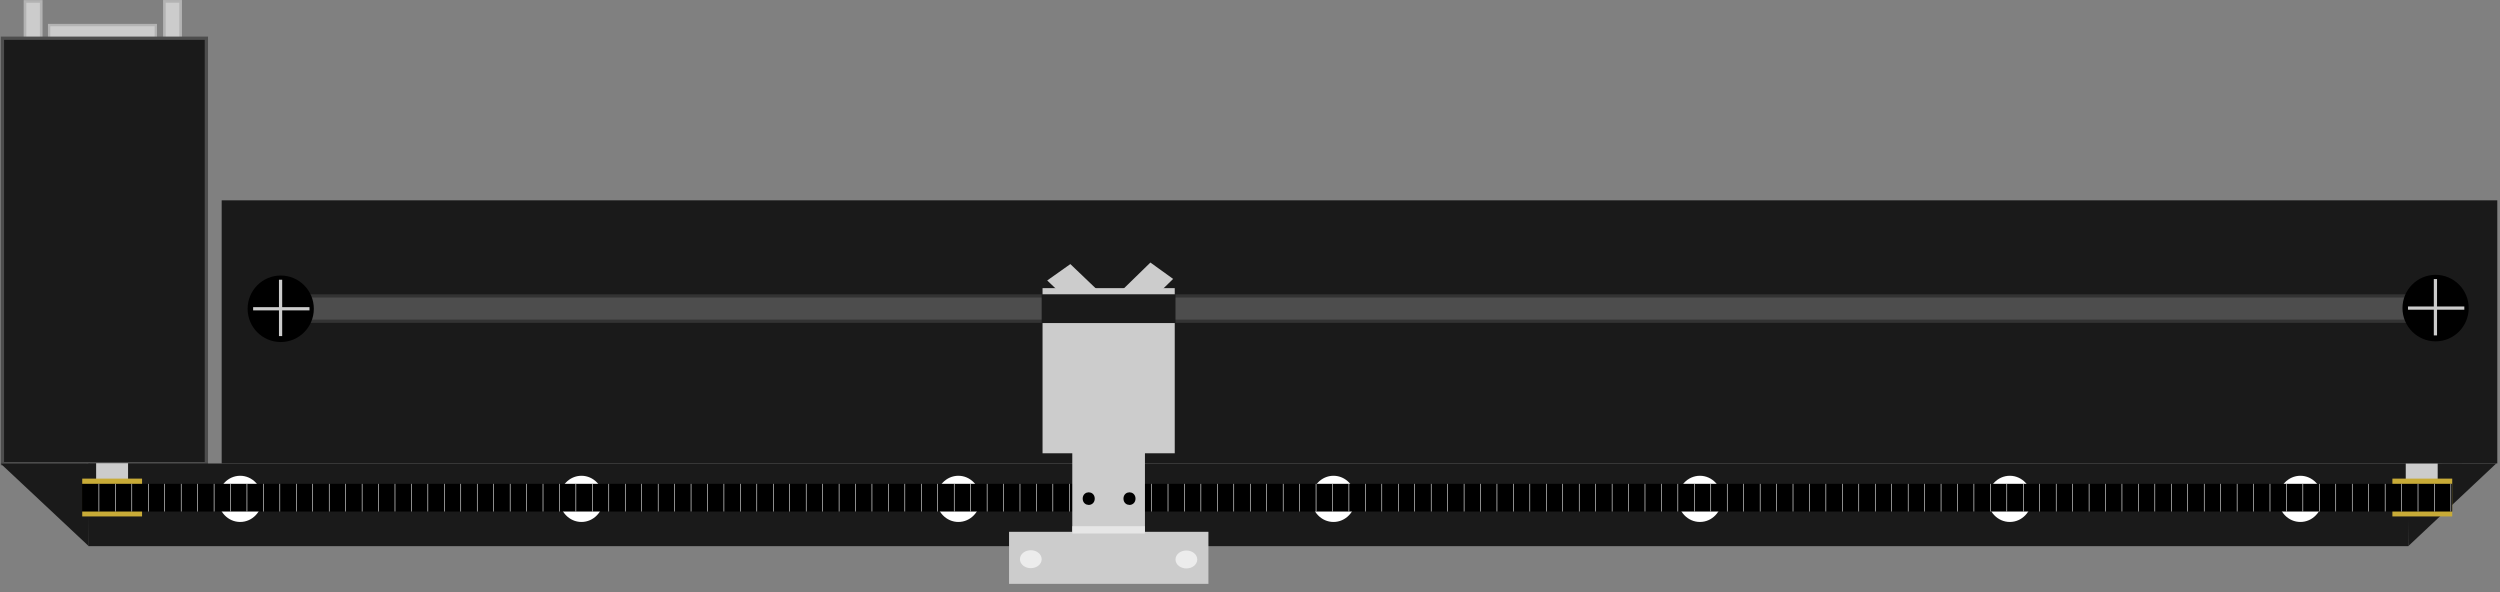 <?xml version="1.0" encoding="UTF-8" standalone="no"?>
<!-- Created with Inkscape (http://www.inkscape.org/) -->

<svg
   xmlns:dc="http://purl.org/dc/elements/1.1/"
   xmlns:cc="http://creativecommons.org/ns#"
   xmlns:rdf="http://www.w3.org/1999/02/22-rdf-syntax-ns#"
   xmlns:svg="http://www.w3.org/2000/svg"
   xmlns="http://www.w3.org/2000/svg"
   xmlns:sodipodi="http://sodipodi.sourceforge.net/DTD/sodipodi-0.dtd"
   xmlns:inkscape="http://www.inkscape.org/namespaces/inkscape"
   width="152mm"
   height="36mm"
   viewBox="0 0 152 36"
   version="1.1"
   id="svg8"
   inkscape:version="0.92.4 (5da689c313, 2019-01-14)"
   sodipodi:docname="motorized_pot.svg">
  <rect x="0" y="0" width="152" height="36" fill="#808080" stroke="none"/>
  <defs
     id="defs2" />
  <sodipodi:namedview
     id="base"
     pagecolor="#ffffff"
     bordercolor="#666666"
     borderopacity="1.0"
     inkscape:pageopacity="0.0"
     inkscape:pageshadow="2"
     inkscape:zoom="4"
     inkscape:cx="190.57431"
     inkscape:cy="69.436768"
     inkscape:document-units="mm"
     inkscape:current-layer="layer1"
     showgrid="false"
     inkscape:window-width="1920"
     inkscape:window-height="1017"
     inkscape:window-x="-8"
     inkscape:window-y="-8"
     inkscape:window-maximized="1" />
  <g
     inkscape:label="Layer 1"
     inkscape:groupmode="layer"
     id="layer1"
     transform="translate(0,-261)"
     style="display:inline">
    <rect
       style="opacity:0;fill:#241c1c;stroke-width:0.265"
       id="rect10"
       width="21.248"
       height="28.731"
       x="1.47"
       y="262.656" />
    <rect
       style="opacity:1;fill:#cccccc;stroke:#b3b3b3;stroke-width:0.143;stroke-miterlimit:4;stroke-dasharray:none"
       id="rect5643"
       width="6.486"
       height="0.97"
       x="2.987"
       y="262.524" />
    <rect
       style="opacity:1;fill:#cccccc;stroke:#b3b3b3;stroke-width:0.162;stroke-miterlimit:4;stroke-dasharray:none"
       id="rect5617"
       width="0.986"
       height="2.496"
       x="1.52"
       y="261.087" />
    <rect
       style="display:inline;opacity:1;fill:#cccccc;stroke:#b3b3b3;stroke-width:0.162;stroke-miterlimit:4;stroke-dasharray:none"
       id="rect5617-6"
       width="0.986"
       height="2.512"
       x="9.996"
       y="261.084" />
    <rect
       style="opacity:1;fill:#1a1a1a;stroke-width:0.2;stroke:#4d4d4d;stroke-miterlimit:4;stroke-dasharray:none"
       id="rect12"
       width="12.4"
       height="25.867"
       x="0.147"
       y="263.324" />
    <path
       style="opacity:1;fill:#1a1a1a;stroke-width:0.015"
       d="m 2.715,291.694 -2.673,-2.505 2.699,-0.003 c 1.485,-0.002 2.702,-6.4e-4 2.706,0.003 0.005,0.006 -0.045,4.334 -0.057,4.871 l -0.003,0.139 z"
       id="path4526"
       inkscape:connector-curvature="0" />
    <rect
       style="opacity:1;fill:#1a1a1a;stroke:#1a1a1a;stroke-width:0.442"
       id="rect4528"
       width="140.615"
       height="4.583"
       x="5.597"
       y="289.402" />
    <path
       style="display:inline;opacity:1;fill:#1a1a1a;stroke-width:0.015"
       d="m 149.097,291.692 2.671,-2.509 -2.697,-0.003 c -1.484,-0.002 -2.7,-6.5e-4 -2.704,0.003 -0.005,0.006 0.045,4.341 0.057,4.879 l 0.003,0.139 z"
       id="path4526-8"
       inkscape:connector-curvature="0" />
    <rect
       style="display:inline;opacity:1;fill:#cccccc;stroke:#cccccc;stroke-width:0.142"
       id="rect4670-4-2"
       width="1.799"
       height="0.996"
       x="146.341"
       y="289.233" />
    <rect
       style="display:inline;opacity:1;fill:#c8ab37;stroke:#c8ab37;stroke-width:0.277"
       id="rect4670-2"
       width="3.361"
       height="2.023"
       x="145.596"
       y="290.238" />
    <rect
       style="opacity:1;fill:#1a1a1a;stroke:#1a1a1a;stroke-width:1.309"
       id="rect4575"
       width="137.048"
       height="14.688"
       x="14.133"
       y="273.834" />
    <ellipse
       style="opacity:1;fill:#ffffff;stroke:#1a1a1a;stroke-width:0.265"
       id="path4577"
       cx="14.602"
       cy="291.331"
       rx="1.47"
       ry="1.537" />
    <ellipse
       style="display:inline;opacity:1;fill:#ffffff;stroke:#1a1a1a;stroke-width:0.265"
       id="path4577-6"
       cx="35.353"
       cy="291.331"
       rx="1.47"
       ry="1.537" />
    <ellipse
       style="display:inline;opacity:1;fill:#ffffff;stroke:#1a1a1a;stroke-width:0.265"
       id="path4577-6-4"
       cx="58.269"
       cy="291.331"
       rx="1.47"
       ry="1.537" />
    <ellipse
       style="display:inline;opacity:1;fill:#ffffff;stroke:#1a1a1a;stroke-width:0.265"
       id="path4577-6-8"
       cx="122.197"
       cy="291.331"
       rx="1.47"
       ry="1.537" />
    <ellipse
       style="display:inline;opacity:1;fill:#ffffff;stroke:#1a1a1a;stroke-width:0.265"
       id="path4577-6-8-4"
       cx="103.355"
       cy="291.331"
       rx="1.47"
       ry="1.537" />
    <ellipse
       style="display:inline;opacity:1;fill:#ffffff;stroke:#1a1a1a;stroke-width:0.265"
       id="path4577-6-8-4-9"
       cx="81.077"
       cy="291.331"
       rx="1.47"
       ry="1.537" />
    <ellipse
       style="display:inline;opacity:1;fill:#ffffff;stroke:#1a1a1a;stroke-width:0.265"
       id="path4577-6-8-7"
       cx="139.863"
       cy="291.331"
       rx="1.47"
       ry="1.537" />
    <rect
       style="opacity:1;fill:#4d4d4d;stroke:#333333;stroke-width:0.195"
       id="rect4660"
       width="133.076"
       height="1.539"
       x="15.56"
       y="278.992" />
    <rect
       style="opacity:1;fill:#cccccc;stroke:#cccccc;stroke-width:0.328"
       id="rect4662"
       width="7.709"
       height="9.712"
       x="63.551"
       y="278.683" />
    <rect
       style="display:inline;opacity:1;fill:#cccccc;stroke:#cccccc;stroke-width:0.142"
       id="rect4670-4"
       width="1.799"
       height="0.996"
       x="5.916"
       y="289.233" />
    <rect
       style="opacity:1;fill:#c8ab37;stroke:#c8ab37;stroke-width:0.277"
       id="rect4670"
       width="3.361"
       height="2.023"
       x="5.138"
       y="290.238" />
    <rect
       style="opacity:1;fill:#000000;stroke:#000000;stroke-width:0.71"
       id="rect4666"
       width="143.396"
       height="0.975"
       x="5.343"
       y="290.771" />
    <rect
       style="display:inline;opacity:1;fill:#cccccc;stroke:#cccccc;stroke-width:0.406"
       id="rect4664-5"
       width="11.716"
       height="2.758"
       x="61.553"
       y="293.537" />
    <ellipse
       style="opacity:1;fill:#ececec;stroke:#ececec;stroke-width:0.265"
       id="path4702"
       cx="62.673"
       cy="294.999"
       rx="0.529"
       ry="0.413" />
    <ellipse
       style="display:inline;opacity:1;fill:#ececec;stroke:#ececec;stroke-width:0.265"
       id="path4702-4"
       cx="72.132"
       cy="295.016"
       rx="0.529"
       ry="0.413" />
    <rect
       style="opacity:1;fill:#cccccc;stroke:#cccccc;stroke-width:0.324"
       id="rect4664"
       width="4.094"
       height="5.026"
       x="65.357"
       y="288.459" />
    <ellipse
       style="display:inline;opacity:1;fill:#000000;stroke:#000000;stroke-width:0.208"
       id="path4719-3"
       cx="68.673"
       cy="291.316"
       rx="0.262"
       ry="0.28" />
    <ellipse
       style="opacity:1;fill:#000000;stroke:#000000;stroke-width:0.208"
       id="path4719"
       cx="66.194"
       cy="291.316"
       rx="0.262"
       ry="0.28" />
    <rect
       style="opacity:1;fill:#e6e6e6;stroke:#e6e6e6;stroke-width:0.019"
       id="rect4768"
       width="0.012"
       height="1.664"
       x="9.009"
       y="290.426" />
    <rect
       style="display:inline;opacity:1;fill:#e6e6e6;stroke:#e6e6e6;stroke-width:0.019"
       id="rect4768-3"
       width="0.012"
       height="1.664"
       x="6.009"
       y="290.426" />
    <rect
       style="display:inline;opacity:1;fill:#e6e6e6;stroke:#e6e6e6;stroke-width:0.019"
       id="rect4768-33"
       width="0.012"
       height="1.664"
       x="10.009"
       y="290.426" />
    <rect
       style="display:inline;opacity:1;fill:#e6e6e6;stroke:#e6e6e6;stroke-width:0.019"
       id="rect4768-33-9"
       width="0.012"
       height="1.664"
       x="11.009"
       y="290.426" />
    <rect
       style="display:inline;opacity:1;fill:#e6e6e6;stroke:#e6e6e6;stroke-width:0.019"
       id="rect4768-33-9-1"
       width="0.012"
       height="1.664"
       x="12.009"
       y="290.426" />
    <rect
       style="display:inline;opacity:1;fill:#e6e6e6;stroke:#e6e6e6;stroke-width:0.019"
       id="rect4768-33-9-1-6"
       width="0.012"
       height="1.664"
       x="13.009"
       y="290.426" />
    <rect
       style="display:inline;opacity:1;fill:#e6e6e6;stroke:#e6e6e6;stroke-width:0.019"
       id="rect4768-33-9-1-6-6"
       width="0.012"
       height="1.664"
       x="14.009"
       y="290.426" />
    <rect
       style="display:inline;opacity:1;fill:#e6e6e6;stroke:#e6e6e6;stroke-width:0.019"
       id="rect4768-33-9-1-6-6-1"
       width="0.012"
       height="1.664"
       x="15.009"
       y="290.426" />
    <rect
       style="display:inline;opacity:1;fill:#e6e6e6;stroke:#e6e6e6;stroke-width:0.019"
       id="rect4768-3-7"
       width="0.012"
       height="1.664"
       x="8.009"
       y="290.426" />
    <rect
       style="display:inline;opacity:1;fill:#e6e6e6;stroke:#e6e6e6;stroke-width:0.019"
       id="rect4768-3-7-5"
       width="0.012"
       height="1.664"
       x="7.009"
       y="290.426" />
    <rect
       style="display:inline;opacity:1;fill:#e6e6e6;stroke:#e6e6e6;stroke-width:0.019"
       id="rect4768-33-9-1-6-6-1-6"
       width="0.012"
       height="1.664"
       x="16.009"
       y="290.426" />
    <rect
       style="display:inline;opacity:1;fill:#e6e6e6;stroke:#e6e6e6;stroke-width:0.019"
       id="rect4768-33-9-1-6-6-1-6-7"
       width="0.012"
       height="1.664"
       x="17.009"
       y="290.426" />
    <rect
       style="display:inline;opacity:1;fill:#e6e6e6;stroke:#e6e6e6;stroke-width:0.019"
       id="rect4768-33-9-1-6-6-1-6-7-7"
       width="0.012"
       height="1.664"
       x="18.009"
       y="290.426" />
    <rect
       style="display:inline;opacity:1;fill:#e6e6e6;stroke:#e6e6e6;stroke-width:0.019"
       id="rect4768-33-9-1-6-6-1-6-7-7-3"
       width="0.012"
       height="1.664"
       x="19.009"
       y="290.426" />
    <rect
       style="display:inline;opacity:1;fill:#e6e6e6;stroke:#e6e6e6;stroke-width:0.019"
       id="rect4768-33-9-1-6-6-1-6-7-7-3-6"
       width="0.012"
       height="1.664"
       x="20.009"
       y="290.426" />
    <rect
       style="display:inline;opacity:1;fill:#e6e6e6;stroke:#e6e6e6;stroke-width:0.019"
       id="rect4768-33-9-1-6-6-1-6-7-7-3-6-5"
       width="0.012"
       height="1.664"
       x="21.009"
       y="290.426" />
    <rect
       style="display:inline;opacity:1;fill:#e6e6e6;stroke:#e6e6e6;stroke-width:0.019"
       id="rect4768-33-9-1-6-6-1-6-7-7-3-6-5-9"
       width="0.012"
       height="1.664"
       x="22.009"
       y="290.426" />
    <rect
       style="display:inline;opacity:1;fill:#e6e6e6;stroke:#e6e6e6;stroke-width:0.019"
       id="rect4768-33-9-1-6-6-1-6-7-6"
       width="0.012"
       height="1.664"
       x="23.009"
       y="290.426" />
    <rect
       style="display:inline;opacity:1;fill:#e6e6e6;stroke:#e6e6e6;stroke-width:0.019"
       id="rect4768-33-9-1-6-6-1-6-7-7-6"
       width="0.012"
       height="1.664"
       x="24.009"
       y="290.426" />
    <rect
       style="display:inline;opacity:1;fill:#e6e6e6;stroke:#e6e6e6;stroke-width:0.019"
       id="rect4768-33-9-1-6-6-1-6-7-7-3-7"
       width="0.012"
       height="1.664"
       x="25.009"
       y="290.426" />
    <rect
       style="display:inline;opacity:1;fill:#e6e6e6;stroke:#e6e6e6;stroke-width:0.019"
       id="rect4768-33-9-1-6-6-1-6-7-7-3-6-6"
       width="0.012"
       height="1.664"
       x="26.009"
       y="290.426" />
    <rect
       style="display:inline;opacity:1;fill:#e6e6e6;stroke:#e6e6e6;stroke-width:0.019"
       id="rect4768-33-9-1-6-6-1-6-7-7-3-6-5-8"
       width="0.012"
       height="1.664"
       x="27.009"
       y="290.426" />
    <rect
       style="display:inline;opacity:1;fill:#e6e6e6;stroke:#e6e6e6;stroke-width:0.019"
       id="rect4768-33-9-1-6-6-1-6-7-7-3-6-5-9-3"
       width="0.012"
       height="1.664"
       x="28.009"
       y="290.426" />
    <rect
       style="display:inline;opacity:1;fill:#e6e6e6;stroke:#e6e6e6;stroke-width:0.019"
       id="rect4768-33-9-1-6-6-1-6-7-1"
       width="0.012"
       height="1.664"
       x="29.009"
       y="290.426" />
    <rect
       style="display:inline;opacity:1;fill:#e6e6e6;stroke:#e6e6e6;stroke-width:0.019"
       id="rect4768-33-9-1-6-6-1-6-7-7-7"
       width="0.012"
       height="1.664"
       x="30.009"
       y="290.426" />
    <rect
       style="display:inline;opacity:1;fill:#e6e6e6;stroke:#e6e6e6;stroke-width:0.019"
       id="rect4768-33-9-1-6-6-1-6-7-7-3-60"
       width="0.012"
       height="1.664"
       x="31.009"
       y="290.426" />
    <rect
       style="display:inline;opacity:1;fill:#e6e6e6;stroke:#e6e6e6;stroke-width:0.019"
       id="rect4768-33-9-1-6-6-1-6-7-7-3-6-56"
       width="0.012"
       height="1.664"
       x="32.009"
       y="290.426" />
    <rect
       style="display:inline;opacity:1;fill:#e6e6e6;stroke:#e6e6e6;stroke-width:0.019"
       id="rect4768-33-9-1-6-6-1-6-7-7-3-6-5-86"
       width="0.012"
       height="1.664"
       x="33.009"
       y="290.426" />
    <rect
       style="display:inline;opacity:1;fill:#e6e6e6;stroke:#e6e6e6;stroke-width:0.019"
       id="rect4768-33-9-1-6-6-1-6-7-7-3-6-5-9-5"
       width="0.012"
       height="1.664"
       x="34.009"
       y="290.426" />
    <rect
       style="display:inline;opacity:1;fill:#e6e6e6;stroke:#e6e6e6;stroke-width:0.019"
       id="rect4768-33-9-1-6-6-1-6-7-6-2"
       width="0.012"
       height="1.664"
       x="35.009"
       y="290.426" />
    <rect
       style="display:inline;opacity:1;fill:#e6e6e6;stroke:#e6e6e6;stroke-width:0.019"
       id="rect4768-33-9-1-6-6-1-6-7-7-6-4"
       width="0.012"
       height="1.664"
       x="36.009"
       y="290.426" />
    <rect
       style="display:inline;opacity:1;fill:#e6e6e6;stroke:#e6e6e6;stroke-width:0.019"
       id="rect4768-33-9-1-6-6-1-6-7-7-3-7-9"
       width="0.012"
       height="1.664"
       x="37.009"
       y="290.426" />
    <rect
       style="display:inline;opacity:1;fill:#e6e6e6;stroke:#e6e6e6;stroke-width:0.019"
       id="rect4768-33-9-1-6-6-1-6-7-7-3-6-6-1"
       width="0.012"
       height="1.664"
       x="38.009"
       y="290.426" />
    <rect
       style="display:inline;opacity:1;fill:#e6e6e6;stroke:#e6e6e6;stroke-width:0.019"
       id="rect4768-33-9-1-6-6-1-6-7-7-3-6-5-8-9"
       width="0.012"
       height="1.664"
       x="39.009"
       y="290.426" />
    <rect
       style="display:inline;opacity:1;fill:#e6e6e6;stroke:#e6e6e6;stroke-width:0.019"
       id="rect4768-33-9-1-6-6-1-6-7-7-3-6-5-9-3-0"
       width="0.012"
       height="1.664"
       x="40.009"
       y="290.426" />
    <rect
       style="display:inline;opacity:1;fill:#e6e6e6;stroke:#e6e6e6;stroke-width:0.019"
       id="rect4768-33-9-1-6-6-1-6-7-8"
       width="0.012"
       height="1.664"
       x="41.009"
       y="290.426" />
    <rect
       style="display:inline;opacity:1;fill:#e6e6e6;stroke:#e6e6e6;stroke-width:0.019"
       id="rect4768-33-9-1-6-6-1-6-7-7-8"
       width="0.012"
       height="1.664"
       x="42.009"
       y="290.426" />
    <rect
       style="display:inline;opacity:1;fill:#e6e6e6;stroke:#e6e6e6;stroke-width:0.019"
       id="rect4768-33-9-1-6-6-1-6-7-7-3-2"
       width="0.012"
       height="1.664"
       x="43.009"
       y="290.426" />
    <rect
       style="display:inline;opacity:1;fill:#e6e6e6;stroke:#e6e6e6;stroke-width:0.019"
       id="rect4768-33-9-1-6-6-1-6-7-7-3-6-3"
       width="0.012"
       height="1.664"
       x="44.009"
       y="290.426" />
    <rect
       style="display:inline;opacity:1;fill:#e6e6e6;stroke:#e6e6e6;stroke-width:0.019"
       id="rect4768-33-9-1-6-6-1-6-7-7-3-6-5-3"
       width="0.012"
       height="1.664"
       x="45.009"
       y="290.426" />
    <rect
       style="display:inline;opacity:1;fill:#e6e6e6;stroke:#e6e6e6;stroke-width:0.019"
       id="rect4768-33-9-1-6-6-1-6-7-7-3-6-5-9-8"
       width="0.012"
       height="1.664"
       x="46.009"
       y="290.426" />
    <rect
       style="display:inline;opacity:1;fill:#e6e6e6;stroke:#e6e6e6;stroke-width:0.019"
       id="rect4768-33-9-1-6-6-1-6-7-6-3"
       width="0.012"
       height="1.664"
       x="47.009"
       y="290.426" />
    <rect
       style="display:inline;opacity:1;fill:#e6e6e6;stroke:#e6e6e6;stroke-width:0.019"
       id="rect4768-33-9-1-6-6-1-6-7-7-6-0"
       width="0.012"
       height="1.664"
       x="48.009"
       y="290.426" />
    <rect
       style="display:inline;opacity:1;fill:#e6e6e6;stroke:#e6e6e6;stroke-width:0.019"
       id="rect4768-33-9-1-6-6-1-6-7-7-3-7-0"
       width="0.012"
       height="1.664"
       x="49.009"
       y="290.426" />
    <rect
       style="display:inline;opacity:1;fill:#e6e6e6;stroke:#e6e6e6;stroke-width:0.019"
       id="rect4768-33-9-1-6-6-1-6-7-7-3-6-6-5"
       width="0.012"
       height="1.664"
       x="50.009"
       y="290.426" />
    <rect
       style="display:inline;opacity:1;fill:#e6e6e6;stroke:#e6e6e6;stroke-width:0.019"
       id="rect4768-33-9-1-6-6-1-6-7-7-3-6-5-8-5"
       width="0.012"
       height="1.664"
       x="51.009"
       y="290.426" />
    <rect
       style="display:inline;opacity:1;fill:#e6e6e6;stroke:#e6e6e6;stroke-width:0.019"
       id="rect4768-33-9-1-6-6-1-6-7-7-3-6-5-9-3-4"
       width="0.012"
       height="1.664"
       x="52.009"
       y="290.426" />
    <rect
       style="display:inline;opacity:1;fill:#e6e6e6;stroke:#e6e6e6;stroke-width:0.019"
       id="rect4768-33-9-1-6-6-1-6-7-1-9"
       width="0.012"
       height="1.664"
       x="53.009"
       y="290.426" />
    <rect
       style="display:inline;opacity:1;fill:#e6e6e6;stroke:#e6e6e6;stroke-width:0.019"
       id="rect4768-33-9-1-6-6-1-6-7-7-7-6"
       width="0.012"
       height="1.664"
       x="54.009"
       y="290.426" />
    <rect
       style="display:inline;opacity:1;fill:#e6e6e6;stroke:#e6e6e6;stroke-width:0.019"
       id="rect4768-33-9-1-6-6-1-6-7-7-3-60-7"
       width="0.012"
       height="1.664"
       x="55.009"
       y="290.426" />
    <rect
       style="display:inline;opacity:1;fill:#e6e6e6;stroke:#e6e6e6;stroke-width:0.019"
       id="rect4768-33-9-1-6-6-1-6-7-7-3-6-56-2"
       width="0.012"
       height="1.664"
       x="56.009"
       y="290.426" />
    <rect
       style="display:inline;opacity:1;fill:#e6e6e6;stroke:#e6e6e6;stroke-width:0.019"
       id="rect4768-33-9-1-6-6-1-6-7-7-3-6-5-86-9"
       width="0.012"
       height="1.664"
       x="57.009"
       y="290.426" />
    <rect
       style="display:inline;opacity:1;fill:#e6e6e6;stroke:#e6e6e6;stroke-width:0.019"
       id="rect4768-33-9-1-6-6-1-6-7-7-3-6-5-9-5-7"
       width="0.012"
       height="1.664"
       x="58.009"
       y="290.426" />
    <rect
       style="display:inline;opacity:1;fill:#e6e6e6;stroke:#e6e6e6;stroke-width:0.019"
       id="rect4768-33-9-1-6-6-1-6-7-8-2"
       width="0.012"
       height="1.664"
       x="70.009"
       y="290.426" />
    <rect
       style="display:inline;opacity:1;fill:#e6e6e6;stroke:#e6e6e6;stroke-width:0.019"
       id="rect4768-33-9-1-6-6-1-6-7-7-8-8"
       width="0.012"
       height="1.664"
       x="71.009"
       y="290.426" />
    <rect
       style="display:inline;opacity:1;fill:#e6e6e6;stroke:#e6e6e6;stroke-width:0.019"
       id="rect4768-33-9-1-6-6-1-6-7-7-3-2-1"
       width="0.012"
       height="1.664"
       x="72.009"
       y="290.426" />
    <rect
       style="display:inline;opacity:1;fill:#e6e6e6;stroke:#e6e6e6;stroke-width:0.019"
       id="rect4768-33-9-1-6-6-1-6-7-7-3-6-3-5"
       width="0.012"
       height="1.664"
       x="73.009"
       y="290.426" />
    <rect
       style="display:inline;opacity:1;fill:#e6e6e6;stroke:#e6e6e6;stroke-width:0.019"
       id="rect4768-33-9-1-6-6-1-6-7-7-3-6-5-3-6"
       width="0.012"
       height="1.664"
       x="74.009"
       y="290.426" />
    <rect
       style="display:inline;opacity:1;fill:#e6e6e6;stroke:#e6e6e6;stroke-width:0.019"
       id="rect4768-33-9-1-6-6-1-6-7-7-3-6-5-9-8-7"
       width="0.012"
       height="1.664"
       x="75.009"
       y="290.426" />
    <rect
       style="display:inline;opacity:1;fill:#e6e6e6;stroke:#e6e6e6;stroke-width:0.019"
       id="rect4768-33-9-1-6-6-1-6-7-6-3-5"
       width="0.012"
       height="1.664"
       x="76.009"
       y="290.426" />
    <rect
       style="display:inline;opacity:1;fill:#e6e6e6;stroke:#e6e6e6;stroke-width:0.019"
       id="rect4768-33-9-1-6-6-1-6-7-7-6-0-6"
       width="0.012"
       height="1.664"
       x="77.009"
       y="290.426" />
    <rect
       style="display:inline;opacity:1;fill:#e6e6e6;stroke:#e6e6e6;stroke-width:0.019"
       id="rect4768-33-9-1-6-6-1-6-7-7-3-7-0-7"
       width="0.012"
       height="1.664"
       x="78.009"
       y="290.426" />
    <rect
       style="display:inline;opacity:1;fill:#e6e6e6;stroke:#e6e6e6;stroke-width:0.019"
       id="rect4768-33-9-1-6-6-1-6-7-7-3-6-6-5-4"
       width="0.012"
       height="1.664"
       x="79.009"
       y="290.426" />
    <rect
       style="display:inline;opacity:1;fill:#e6e6e6;stroke:#e6e6e6;stroke-width:0.019"
       id="rect4768-33-9-1-6-6-1-6-7-7-3-6-5-8-5-6"
       width="0.012"
       height="1.664"
       x="80.009"
       y="290.426" />
    <rect
       style="display:inline;opacity:1;fill:#e6e6e6;stroke:#e6e6e6;stroke-width:0.019"
       id="rect4768-33-9-1-6-6-1-6-7-7-3-6-5-9-3-4-0"
       width="0.012"
       height="1.664"
       x="81.009"
       y="290.426" />
    <rect
       style="display:inline;opacity:1;fill:#e6e6e6;stroke:#e6e6e6;stroke-width:0.019"
       id="rect4768-33-9-1-6-6-1-6-7-1-9-0"
       width="0.012"
       height="1.664"
       x="82.009"
       y="290.426" />
    <rect
       style="display:inline;opacity:1;fill:#e6e6e6;stroke:#e6e6e6;stroke-width:0.019"
       id="rect4768-33-9-1-6-6-1-6-7-7-7-6-7"
       width="0.012"
       height="1.664"
       x="83.009"
       y="290.426" />
    <rect
       style="display:inline;opacity:1;fill:#e6e6e6;stroke:#e6e6e6;stroke-width:0.019"
       id="rect4768-33-9-1-6-6-1-6-7-7-3-60-7-6"
       width="0.012"
       height="1.664"
       x="84.009"
       y="290.426" />
    <rect
       style="display:inline;opacity:1;fill:#e6e6e6;stroke:#e6e6e6;stroke-width:0.019"
       id="rect4768-33-9-1-6-6-1-6-7-7-3-6-56-2-1"
       width="0.012"
       height="1.664"
       x="85.009"
       y="290.426" />
    <rect
       style="display:inline;opacity:1;fill:#e6e6e6;stroke:#e6e6e6;stroke-width:0.019"
       id="rect4768-33-9-1-6-6-1-6-7-7-3-6-5-86-9-4"
       width="0.012"
       height="1.664"
       x="86.009"
       y="290.426" />
    <rect
       style="display:inline;opacity:1;fill:#e6e6e6;stroke:#e6e6e6;stroke-width:0.019"
       id="rect4768-33-9-1-6-6-1-6-7-7-3-6-5-9-5-7-1"
       width="0.012"
       height="1.664"
       x="87.009"
       y="290.426" />
    <rect
       style="display:inline;opacity:1;fill:#e6e6e6;stroke:#e6e6e6;stroke-width:0.019"
       id="rect4768-33-9-1-6-6-1-6-7-8-2-6"
       width="0.012"
       height="1.664"
       x="88.009"
       y="290.426" />
    <rect
       style="display:inline;opacity:1;fill:#e6e6e6;stroke:#e6e6e6;stroke-width:0.019"
       id="rect4768-33-9-1-6-6-1-6-7-7-8-8-4"
       width="0.012"
       height="1.664"
       x="89.009"
       y="290.426" />
    <rect
       style="display:inline;opacity:1;fill:#e6e6e6;stroke:#e6e6e6;stroke-width:0.019"
       id="rect4768-33-9-1-6-6-1-6-7-7-3-2-1-4"
       width="0.012"
       height="1.664"
       x="90.009"
       y="290.426" />
    <rect
       style="display:inline;opacity:1;fill:#e6e6e6;stroke:#e6e6e6;stroke-width:0.019"
       id="rect4768-33-9-1-6-6-1-6-7-7-3-6-3-5-7"
       width="0.012"
       height="1.664"
       x="91.009"
       y="290.426" />
    <rect
       style="display:inline;opacity:1;fill:#e6e6e6;stroke:#e6e6e6;stroke-width:0.019"
       id="rect4768-33-9-1-6-6-1-6-7-7-3-6-5-3-6-0"
       width="0.012"
       height="1.664"
       x="92.009"
       y="290.426" />
    <rect
       style="display:inline;opacity:1;fill:#e6e6e6;stroke:#e6e6e6;stroke-width:0.019"
       id="rect4768-33-9-1-6-6-1-6-7-7-3-6-5-9-8-7-3"
       width="0.012"
       height="1.664"
       x="93.009"
       y="290.426" />
    <rect
       style="display:inline;opacity:1;fill:#e6e6e6;stroke:#e6e6e6;stroke-width:0.019"
       id="rect4768-33-9-1-6-6-1-6-7-6-3-5-5"
       width="0.012"
       height="1.664"
       x="94.009"
       y="290.426" />
    <rect
       style="display:inline;opacity:1;fill:#e6e6e6;stroke:#e6e6e6;stroke-width:0.019"
       id="rect4768-33-9-1-6-6-1-6-7-7-6-0-6-4"
       width="0.012"
       height="1.664"
       x="95.009"
       y="290.426" />
    <rect
       style="display:inline;opacity:1;fill:#e6e6e6;stroke:#e6e6e6;stroke-width:0.019"
       id="rect4768-33-9-1-6-6-1-6-7-7-3-7-0-7-0"
       width="0.012"
       height="1.664"
       x="96.009"
       y="290.426" />
    <rect
       style="display:inline;opacity:1;fill:#e6e6e6;stroke:#e6e6e6;stroke-width:0.019"
       id="rect4768-33-9-1-6-6-1-6-7-7-3-6-6-5-4-6"
       width="0.012"
       height="1.664"
       x="97.009"
       y="290.426" />
    <rect
       style="display:inline;opacity:1;fill:#e6e6e6;stroke:#e6e6e6;stroke-width:0.019"
       id="rect4768-33-9-1-6-6-1-6-7-7-3-6-5-8-5-6-3"
       width="0.012"
       height="1.664"
       x="98.009"
       y="290.426" />
    <rect
       style="display:inline;opacity:1;fill:#e6e6e6;stroke:#e6e6e6;stroke-width:0.019"
       id="rect4768-33-9-1-6-6-1-6-7-7-3-6-5-9-3-4-0-2"
       width="0.012"
       height="1.664"
       x="99.009"
       y="290.426" />
    <rect
       style="display:inline;opacity:1;fill:#e6e6e6;stroke:#e6e6e6;stroke-width:0.019"
       id="rect4768-33-9-1-6-6-1-6-7-1-9-0-3"
       width="0.012"
       height="1.664"
       x="100.009"
       y="290.426" />
    <rect
       style="display:inline;opacity:1;fill:#e6e6e6;stroke:#e6e6e6;stroke-width:0.019"
       id="rect4768-33-9-1-6-6-1-6-7-7-7-6-7-0"
       width="0.012"
       height="1.664"
       x="101.009"
       y="290.426" />
    <rect
       style="display:inline;opacity:1;fill:#e6e6e6;stroke:#e6e6e6;stroke-width:0.019"
       id="rect4768-33-9-1-6-6-1-6-7-7-3-60-7-6-1"
       width="0.012"
       height="1.664"
       x="102.009"
       y="290.426" />
    <rect
       style="display:inline;opacity:1;fill:#e6e6e6;stroke:#e6e6e6;stroke-width:0.019"
       id="rect4768-33-9-1-6-6-1-6-7-7-3-6-56-2-1-5"
       width="0.012"
       height="1.664"
       x="103.009"
       y="290.426" />
    <rect
       style="display:inline;opacity:1;fill:#e6e6e6;stroke:#e6e6e6;stroke-width:0.019"
       id="rect4768-33-9-1-6-6-1-6-7-7-3-6-5-86-9-4-0"
       width="0.012"
       height="1.664"
       x="104.009"
       y="290.426" />
    <rect
       style="display:inline;opacity:1;fill:#e6e6e6;stroke:#e6e6e6;stroke-width:0.019"
       id="rect4768-33-9-1-6-6-1-6-7-7-3-6-5-9-5-7-1-7"
       width="0.012"
       height="1.664"
       x="105.009"
       y="290.426" />
    <rect
       style="display:inline;opacity:1;fill:#e6e6e6;stroke:#e6e6e6;stroke-width:0.019"
       id="rect4768-33-9-1-6-6-1-6-7-8-2-6-3"
       width="0.012"
       height="1.664"
       x="106.009"
       y="290.426" />
    <rect
       style="display:inline;opacity:1;fill:#e6e6e6;stroke:#e6e6e6;stroke-width:0.019"
       id="rect4768-33-9-1-6-6-1-6-7-7-8-8-4-2"
       width="0.012"
       height="1.664"
       x="107.009"
       y="290.426" />
    <rect
       style="display:inline;opacity:1;fill:#e6e6e6;stroke:#e6e6e6;stroke-width:0.019"
       id="rect4768-33-9-1-6-6-1-6-7-7-3-2-1-4-4"
       width="0.012"
       height="1.664"
       x="108.009"
       y="290.426" />
    <rect
       style="display:inline;opacity:1;fill:#e6e6e6;stroke:#e6e6e6;stroke-width:0.019"
       id="rect4768-33-9-1-6-6-1-6-7-7-3-6-3-5-7-4"
       width="0.012"
       height="1.664"
       x="109.009"
       y="290.426" />
    <rect
       style="display:inline;opacity:1;fill:#e6e6e6;stroke:#e6e6e6;stroke-width:0.019"
       id="rect4768-33-9-1-6-6-1-6-7-7-3-6-5-3-6-0-8"
       width="0.012"
       height="1.664"
       x="110.009"
       y="290.426" />
    <rect
       style="display:inline;opacity:1;fill:#e6e6e6;stroke:#e6e6e6;stroke-width:0.019"
       id="rect4768-33-9-1-6-6-1-6-7-7-3-6-5-9-8-7-3-2"
       width="0.012"
       height="1.664"
       x="111.009"
       y="290.426" />
    <rect
       style="display:inline;opacity:1;fill:#e6e6e6;stroke:#e6e6e6;stroke-width:0.019"
       id="rect4768-33-9-1-6-6-1-6-7-6-3-5-5-2"
       width="0.012"
       height="1.664"
       x="112.009"
       y="290.426" />
    <rect
       style="display:inline;opacity:1;fill:#e6e6e6;stroke:#e6e6e6;stroke-width:0.019"
       id="rect4768-33-9-1-6-6-1-6-7-7-6-0-6-4-4"
       width="0.012"
       height="1.664"
       x="113.009"
       y="290.426" />
    <rect
       style="display:inline;opacity:1;fill:#e6e6e6;stroke:#e6e6e6;stroke-width:0.019"
       id="rect4768-33-9-1-6-6-1-6-7-7-3-7-0-7-0-9"
       width="0.012"
       height="1.664"
       x="114.009"
       y="290.426" />
    <rect
       style="display:inline;opacity:1;fill:#e6e6e6;stroke:#e6e6e6;stroke-width:0.019"
       id="rect4768-33-9-1-6-6-1-6-7-7-3-6-6-5-4-6-3"
       width="0.012"
       height="1.664"
       x="115.009"
       y="290.426" />
    <rect
       style="display:inline;opacity:1;fill:#e6e6e6;stroke:#e6e6e6;stroke-width:0.019"
       id="rect4768-33-9-1-6-6-1-6-7-7-3-6-5-8-5-6-3-4"
       width="0.012"
       height="1.664"
       x="116.009"
       y="290.426" />
    <rect
       style="display:inline;opacity:1;fill:#e6e6e6;stroke:#e6e6e6;stroke-width:0.019"
       id="rect4768-33-9-1-6-6-1-6-7-7-3-6-5-9-3-4-0-2-8"
       width="0.012"
       height="1.664"
       x="117.009"
       y="290.426" />
    <rect
       style="display:inline;opacity:1;fill:#e6e6e6;stroke:#e6e6e6;stroke-width:0.019"
       id="rect4768-33-9-1-6-6-1-6-7-1-9-0-3-4"
       width="0.012"
       height="1.664"
       x="118.009"
       y="290.426" />
    <rect
       style="display:inline;opacity:1;fill:#e6e6e6;stroke:#e6e6e6;stroke-width:0.019"
       id="rect4768-33-9-1-6-6-1-6-7-7-7-6-7-0-2"
       width="0.012"
       height="1.664"
       x="119.009"
       y="290.426" />
    <rect
       style="display:inline;opacity:1;fill:#e6e6e6;stroke:#e6e6e6;stroke-width:0.019"
       id="rect4768-33-9-1-6-6-1-6-7-7-3-60-7-6-1-3"
       width="0.012"
       height="1.664"
       x="120.009"
       y="290.426" />
    <rect
       style="display:inline;opacity:1;fill:#e6e6e6;stroke:#e6e6e6;stroke-width:0.019"
       id="rect4768-33-9-1-6-6-1-6-7-8-2-6-3-7"
       width="0.012"
       height="1.664"
       x="121.009"
       y="290.426" />
    <rect
       style="display:inline;opacity:1;fill:#e6e6e6;stroke:#e6e6e6;stroke-width:0.019"
       id="rect4768-33-9-1-6-6-1-6-7-7-8-8-4-2-9"
       width="0.012"
       height="1.664"
       x="122.009"
       y="290.426" />
    <rect
       style="display:inline;opacity:1;fill:#e6e6e6;stroke:#e6e6e6;stroke-width:0.019"
       id="rect4768-33-9-1-6-6-1-6-7-7-3-2-1-4-4-2"
       width="0.012"
       height="1.664"
       x="123.009"
       y="290.426" />
    <rect
       style="display:inline;opacity:1;fill:#e6e6e6;stroke:#e6e6e6;stroke-width:0.019"
       id="rect4768-33-9-1-6-6-1-6-7-7-3-6-3-5-7-4-3"
       width="0.012"
       height="1.664"
       x="124.009"
       y="290.426" />
    <rect
       style="display:inline;opacity:1;fill:#e6e6e6;stroke:#e6e6e6;stroke-width:0.019"
       id="rect4768-33-9-1-6-6-1-6-7-7-3-6-5-3-6-0-8-5"
       width="0.012"
       height="1.664"
       x="125.009"
       y="290.426" />
    <rect
       style="display:inline;opacity:1;fill:#e6e6e6;stroke:#e6e6e6;stroke-width:0.019"
       id="rect4768-33-9-1-6-6-1-6-7-7-3-6-5-9-8-7-3-2-1"
       width="0.012"
       height="1.664"
       x="126.009"
       y="290.426" />
    <rect
       style="display:inline;opacity:1;fill:#e6e6e6;stroke:#e6e6e6;stroke-width:0.019"
       id="rect4768-33-9-1-6-6-1-6-7-6-3-5-5-2-0"
       width="0.012"
       height="1.664"
       x="127.009"
       y="290.426" />
    <rect
       style="display:inline;opacity:1;fill:#e6e6e6;stroke:#e6e6e6;stroke-width:0.019"
       id="rect4768-33-9-1-6-6-1-6-7-7-6-0-6-4-4-3"
       width="0.012"
       height="1.664"
       x="128.009"
       y="290.426" />
    <rect
       style="display:inline;opacity:1;fill:#e6e6e6;stroke:#e6e6e6;stroke-width:0.019"
       id="rect4768-33-9-1-6-6-1-6-7-7-3-7-0-7-0-9-2"
       width="0.012"
       height="1.664"
       x="129.009"
       y="290.426" />
    <rect
       style="display:inline;opacity:1;fill:#e6e6e6;stroke:#e6e6e6;stroke-width:0.019"
       id="rect4768-33-9-1-6-6-1-6-7-7-3-6-6-5-4-6-3-2"
       width="0.012"
       height="1.664"
       x="130.009"
       y="290.426" />
    <rect
       style="display:inline;opacity:1;fill:#e6e6e6;stroke:#e6e6e6;stroke-width:0.019"
       id="rect4768-33-9-1-6-6-1-6-7-7-3-6-5-8-5-6-3-4-0"
       width="0.012"
       height="1.664"
       x="59.009"
       y="290.426" />
    <rect
       style="display:inline;opacity:1;fill:#e6e6e6;stroke:#e6e6e6;stroke-width:0.019"
       id="rect4768-33-9-1-6-6-1-6-7-7-3-6-5-9-3-4-0-2-8-6"
       width="0.012"
       height="1.664"
       x="60.009"
       y="290.426" />
    <rect
       style="display:inline;opacity:1;fill:#e6e6e6;stroke:#e6e6e6;stroke-width:0.019"
       id="rect4768-33-9-1-6-6-1-6-7-1-9-0-3-4-5"
       width="0.012"
       height="1.664"
       x="61.009"
       y="290.426" />
    <rect
       style="display:inline;opacity:1;fill:#e6e6e6;stroke:#e6e6e6;stroke-width:0.019"
       id="rect4768-33-9-1-6-6-1-6-7-7-7-6-7-0-2-8"
       width="0.012"
       height="1.664"
       x="62.009"
       y="290.426" />
    <rect
       style="display:inline;opacity:1;fill:#e6e6e6;stroke:#e6e6e6;stroke-width:0.019"
       id="rect4768-33-9-1-6-6-1-6-7-7-3-60-7-6-1-3-3"
       width="0.012"
       height="1.664"
       x="63.009"
       y="290.426" />
    <rect
       style="display:inline;opacity:1;fill:#e6e6e6;stroke:#e6e6e6;stroke-width:0.019"
       id="rect4768-33-9-1-6-6-1-6-7-8-2-6-3-7-7"
       width="0.012"
       height="1.664"
       x="131.009"
       y="290.426" />
    <rect
       style="display:inline;opacity:1;fill:#e6e6e6;stroke:#e6e6e6;stroke-width:0.019"
       id="rect4768-33-9-1-6-6-1-6-7-7-8-8-4-2-9-9"
       width="0.012"
       height="1.664"
       x="132.009"
       y="290.426" />
    <rect
       style="display:inline;opacity:1;fill:#e6e6e6;stroke:#e6e6e6;stroke-width:0.019"
       id="rect4768-33-9-1-6-6-1-6-7-7-3-2-1-4-4-2-4"
       width="0.012"
       height="1.664"
       x="133.009"
       y="290.426" />
    <rect
       style="display:inline;opacity:1;fill:#e6e6e6;stroke:#e6e6e6;stroke-width:0.019"
       id="rect4768-33-9-1-6-6-1-6-7-7-3-6-3-5-7-4-3-9"
       width="0.012"
       height="1.664"
       x="134.009"
       y="290.426" />
    <rect
       style="display:inline;opacity:1;fill:#e6e6e6;stroke:#e6e6e6;stroke-width:0.019"
       id="rect4768-33-9-1-6-6-1-6-7-7-3-6-5-3-6-0-8-5-1"
       width="0.012"
       height="1.664"
       x="135.009"
       y="290.426" />
    <rect
       style="display:inline;opacity:1;fill:#e6e6e6;stroke:#e6e6e6;stroke-width:0.019"
       id="rect4768-33-9-1-6-6-1-6-7-7-3-6-5-9-8-7-3-2-1-8"
       width="0.012"
       height="1.664"
       x="136.009"
       y="290.426" />
    <rect
       style="display:inline;opacity:1;fill:#e6e6e6;stroke:#e6e6e6;stroke-width:0.019"
       id="rect4768-33-9-1-6-6-1-6-7-6-3-5-5-2-0-3"
       width="0.012"
       height="1.664"
       x="137.009"
       y="290.426" />
    <rect
       style="display:inline;opacity:1;fill:#e6e6e6;stroke:#e6e6e6;stroke-width:0.019"
       id="rect4768-33-9-1-6-6-1-6-7-7-6-0-6-4-4-3-9"
       width="0.012"
       height="1.664"
       x="138.009"
       y="290.426" />
    <rect
       style="display:inline;opacity:1;fill:#e6e6e6;stroke:#e6e6e6;stroke-width:0.019"
       id="rect4768-33-9-1-6-6-1-6-7-7-3-7-0-7-0-9-2-6"
       width="0.012"
       height="1.664"
       x="139.009"
       y="290.426" />
    <rect
       style="display:inline;opacity:1;fill:#e6e6e6;stroke:#e6e6e6;stroke-width:0.019"
       id="rect4768-33-9-1-6-6-1-6-7-7-3-6-6-5-4-6-3-2-3"
       width="0.012"
       height="1.664"
       x="140.009"
       y="290.426" />
    <rect
       style="display:inline;opacity:1;fill:#e6e6e6;stroke:#e6e6e6;stroke-width:0.019"
       id="rect4768-33-9-1-6-6-1-6-7-8-2-6-3-7-2"
       width="0.012"
       height="1.664"
       x="141.009"
       y="290.426" />
    <rect
       style="display:inline;opacity:1;fill:#e6e6e6;stroke:#e6e6e6;stroke-width:0.019"
       id="rect4768-33-9-1-6-6-1-6-7-7-8-8-4-2-9-0"
       width="0.012"
       height="1.664"
       x="142.009"
       y="290.426" />
    <rect
       style="display:inline;opacity:1;fill:#e6e6e6;stroke:#e6e6e6;stroke-width:0.019"
       id="rect4768-33-9-1-6-6-1-6-7-7-3-2-1-4-4-2-2"
       width="0.012"
       height="1.664"
       x="143.009"
       y="290.426" />
    <rect
       style="display:inline;opacity:1;fill:#e6e6e6;stroke:#e6e6e6;stroke-width:0.019"
       id="rect4768-33-9-1-6-6-1-6-7-7-3-6-3-5-7-4-3-2"
       width="0.012"
       height="1.664"
       x="144.009"
       y="290.426" />
    <rect
       style="display:inline;opacity:1;fill:#e6e6e6;stroke:#e6e6e6;stroke-width:0.019"
       id="rect4768-33-9-1-6-6-1-6-7-7-3-6-5-3-6-0-8-5-2"
       width="0.012"
       height="1.664"
       x="145.009"
       y="290.426" />
    <rect
       style="display:inline;opacity:1;fill:#e6e6e6;stroke:#e6e6e6;stroke-width:0.019"
       id="rect4768-33-9-1-6-6-1-6-7-7-3-6-5-9-8-7-3-2-1-6"
       width="0.012"
       height="1.664"
       x="146.009"
       y="290.426" />
    <rect
       style="display:inline;opacity:1;fill:#e6e6e6;stroke:#e6e6e6;stroke-width:0.019"
       id="rect4768-33-9-1-6-6-1-6-7-6-3-5-5-2-0-8"
       width="0.012"
       height="1.664"
       x="147.009"
       y="290.426" />
    <rect
       style="display:inline;opacity:1;fill:#e6e6e6;stroke:#e6e6e6;stroke-width:0.019"
       id="rect4768-33-9-1-6-6-1-6-7-7-6-0-6-4-4-3-2"
       width="0.012"
       height="1.664"
       x="148.009"
       y="290.426" />
    <rect
       style="display:inline;opacity:1;fill:#e6e6e6;stroke:#e6e6e6;stroke-width:0.019"
       id="rect4768-33-9-1-6-6-1-6-7-7-3-7-0-7-0-9-2-9"
       width="0.012"
       height="1.664"
       x="149.009"
       y="290.426" />
    <rect
       style="display:inline;opacity:1;fill:#e6e6e6;stroke:#e6e6e6;stroke-width:0.019"
       id="rect4768-33-9-1-6-6-1-6-7-7-3-60-7-6-1-3-3-7"
       width="0.012"
       height="1.664"
       x="64.009"
       y="290.426" />
    <rect
       style="display:inline;opacity:1;fill:#e6e6e6;stroke:#e6e6e6;stroke-width:0.019"
       id="rect4768-33-9-1-6-6-1-6-7-7-3-60-7-6-1-3-3-7-7"
       width="0.012"
       height="1.664"
       x="65.009"
       y="290.426" />
    <rect
       style="opacity:1;fill:#e6e6e6;stroke:#e6e6e6;stroke-width:0.171"
       id="rect5550"
       width="4.24"
       height="0.273"
       x="65.283"
       y="293.079" />
    <rect
       style="opacity:1;fill:#cccccc;stroke:#cccccc;stroke-width:0.393"
       id="rect5554"
       width="1.33"
       height="2.151"
       x="-159.758"
       y="268.791"
       transform="matrix(0.816,-0.578,0.723,0.691,0,0)" />
    <rect
       style="display:inline;opacity:1;fill:#cccccc;stroke:#cccccc;stroke-width:0.389"
       id="rect5554-1"
       width="1.315"
       height="2.134"
       x="-252.415"
       y="186.702"
       transform="matrix(-0.811,-0.585,-0.716,0.698,0,0)" />
    <rect
       style="opacity:1;fill:#1a1a1a;stroke:#1a1a1a;stroke-width:0.228"
       id="rect5552"
       width="7.907"
       height="1.522"
       x="63.448"
       y="279.006" />
    <ellipse
       style="opacity:1;fill:#000000;stroke:#000000;stroke-width:0.338"
       id="path5571"
       cx="17.068"
       cy="279.774"
       rx="1.844"
       ry="1.853" />
    <path
       style="fill:#ffffff;stroke:#cccccc;stroke-width:0.196px;stroke-linecap:butt;stroke-linejoin:miter;stroke-opacity:1"
       d="m 17.059,278.008 -2.8e-5,3.426"
       id="path5579"
       inkscape:connector-curvature="0" />
    <path
       style="display:inline;fill:#ffffff;stroke:#cccccc;stroke-width:0.196px;stroke-linecap:butt;stroke-linejoin:miter;stroke-opacity:1"
       d="m 15.39,279.773 3.426,3e-5"
       id="path5579-1"
       inkscape:connector-curvature="0" />
    <ellipse
       style="display:inline;opacity:1;fill:#000000;stroke:#000000;stroke-width:0.338"
       id="path5571-3"
       cx="148.084"
       cy="279.732"
       rx="1.844"
       ry="1.853" />
    <path
       style="display:inline;fill:#cccccc;stroke:#cccccc;stroke-width:0.196px;stroke-linecap:butt;stroke-linejoin:miter;stroke-opacity:1"
       d="m 148.074,277.967 -3e-5,3.426"
       id="path5579-3"
       inkscape:connector-curvature="0" />
    <path
       style="display:inline;fill:#cccccc;stroke:#cccccc;stroke-width:0.196px;stroke-linecap:butt;stroke-linejoin:miter;stroke-opacity:1"
       d="m 146.405,279.732 3.426,3e-5"
       id="path5579-1-8"
       inkscape:connector-curvature="0" />
  </g>
</svg>
